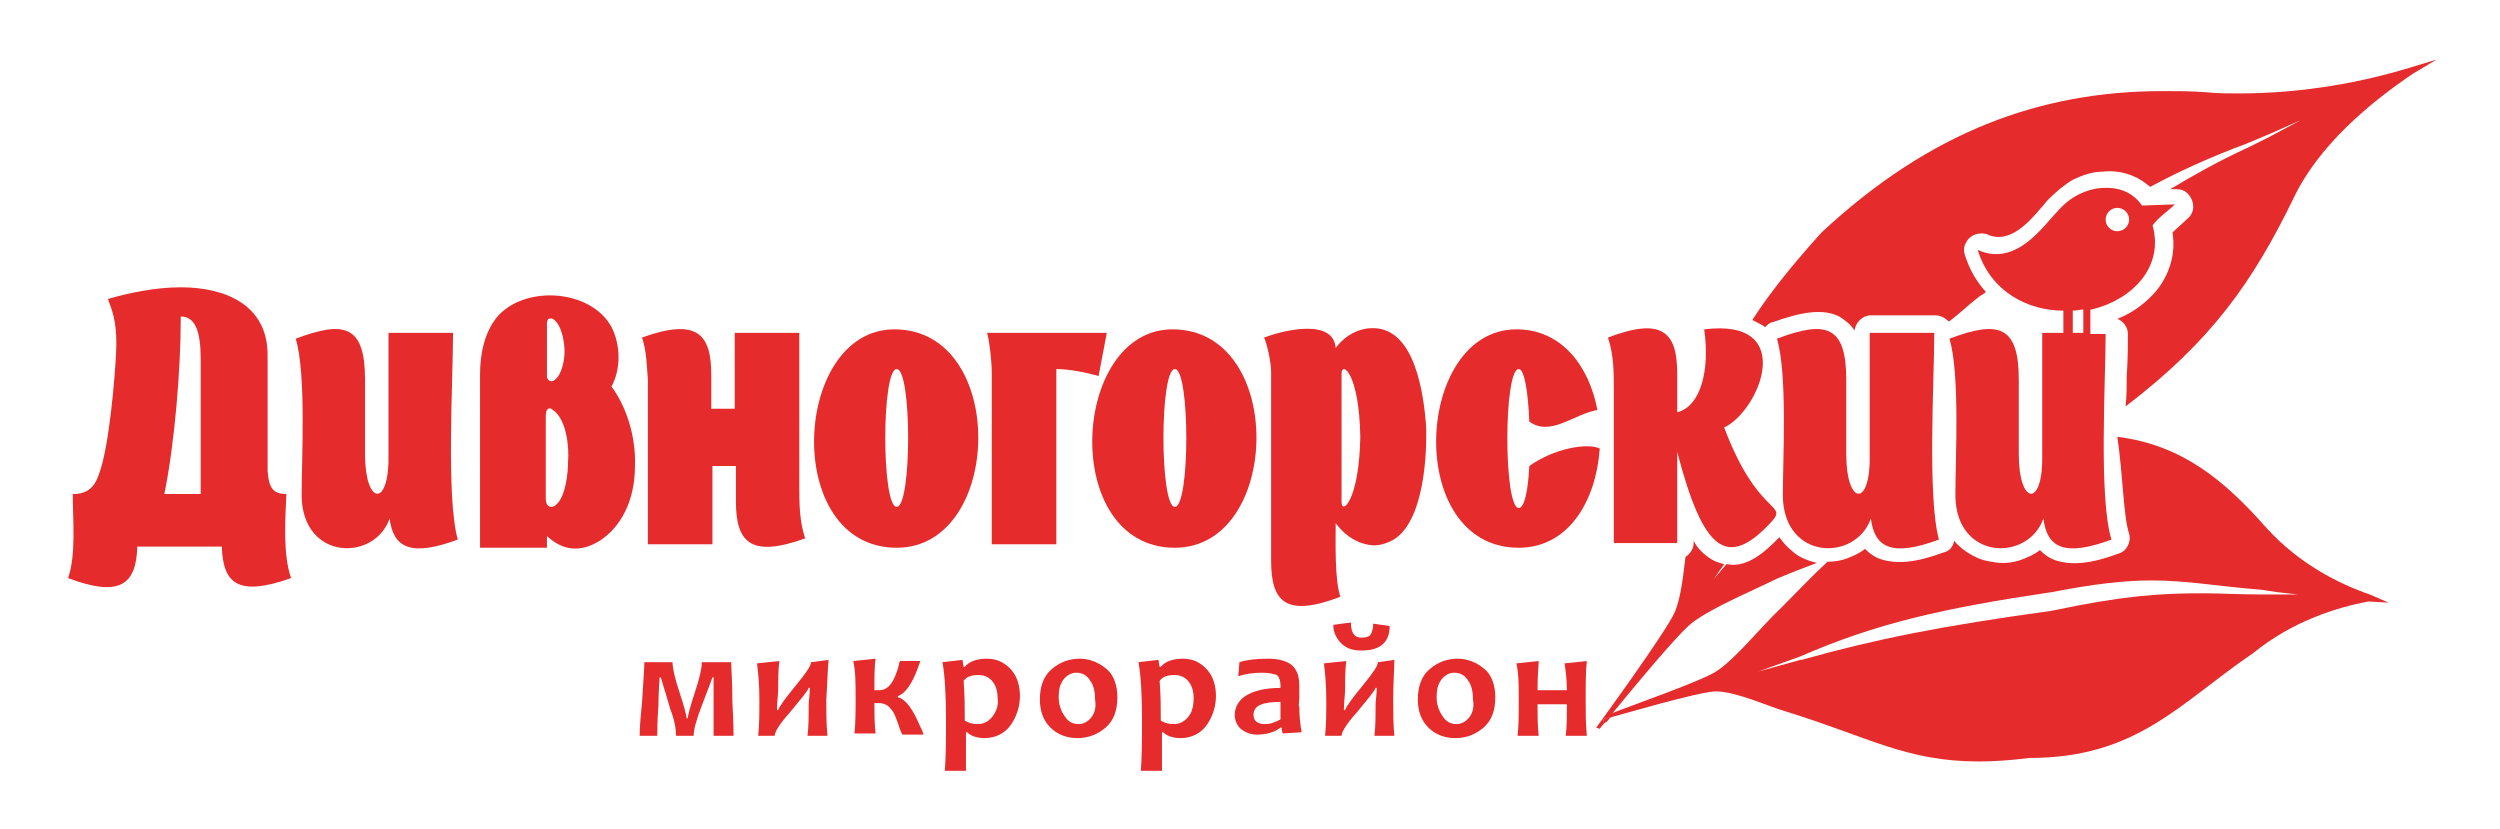 <svg width="202" height="67" viewBox="0 0 202 67" fill="none" xmlns="http://www.w3.org/2000/svg">
<path d="M129.545 58.13C129.545 58.13 129.734 58.035 130.114 57.846C131.821 55.77 135.614 51.147 136.752 50.297C138.364 49.07 141.968 47.561 143.675 46.711C144.813 46.239 145.762 45.862 146.805 45.484C146.046 45.296 145.287 45.013 144.718 44.447C144.339 44.163 144.054 43.786 143.77 43.408C142.158 45.107 140.83 45.862 139.502 45.579L138.459 46.806L139.313 45.579C138.838 45.484 138.364 45.296 137.89 44.918C137.511 44.635 137.131 44.258 136.847 43.691V43.88C136.847 44.352 136.562 44.73 136.183 45.013C135.993 46.617 135.804 48.316 135.33 49.448C134.571 51.147 128.976 58.79 128.976 58.79L129.26 58.885C129.26 58.885 129.45 58.601 129.829 58.224C129.639 58.318 129.545 58.318 129.545 58.318V58.13Z" fill="#E52B2B"/>
<path d="M142.632 26.422C142.822 26.234 143.011 26.045 143.201 26.045C145.572 25.196 147.279 24.913 148.607 25.573C149.081 25.856 149.555 26.234 149.84 26.706C149.934 26.045 150.503 25.479 151.167 25.479H156.383C156.763 25.479 157.142 25.668 157.426 25.951C157.426 25.951 157.426 25.951 157.521 25.951C158.28 25.384 158.944 24.724 159.797 24.063C159.987 23.875 160.271 23.78 160.461 23.591C159.702 22.742 159.133 21.799 158.754 20.572C158.659 20.289 158.659 19.911 158.849 19.628C159.133 18.968 159.987 18.684 160.651 18.968C162.358 19.723 163.97 17.93 164.918 16.797C165.108 16.608 165.298 16.325 165.487 16.137C166.151 15.476 166.815 14.91 167.479 14.532C168.238 14.155 169.091 13.872 169.85 13.872C170.703 13.777 171.557 13.872 172.41 14.249C172.885 14.438 173.264 14.721 173.738 15.098C176.014 13.872 178.48 12.739 181.515 11.607L183.317 10.852L185.877 9.72L183.411 11.041L181.704 11.89C179.239 13.023 177.247 14.155 175.35 15.287H175.825C176.204 15.287 176.583 15.382 176.868 15.759C177.342 16.325 177.342 17.175 176.773 17.646L175.54 18.779C175.825 20.572 175.256 22.176 174.307 23.403C173.454 24.441 172.316 25.29 171.083 25.762C171.557 25.951 171.936 26.422 171.936 26.989C171.936 27.649 171.936 28.97 171.841 30.386C171.841 31.141 171.841 31.99 171.747 32.839C178.67 27.555 181.989 22.837 185.308 16.042C187.3 11.796 191.472 8.304 194.981 5.945L196.878 4.813L194.697 5.473C190.998 6.606 186.162 7.549 180.946 7.549C180.092 7.549 179.144 7.549 178.29 7.455C177.057 7.361 175.919 7.361 174.781 7.361C164.824 7.361 155.909 10.663 147.184 18.779C144.718 21.515 142.917 23.78 141.589 25.856C141.968 26.045 142.348 26.234 142.632 26.422C142.442 26.328 142.537 26.422 142.632 26.422Z" fill="#E52B2B"/>
<path d="M172.031 43.125C172.221 43.786 171.842 44.541 171.178 44.73C168.902 45.579 167.384 45.673 166.151 45.296C165.582 45.107 165.203 44.824 164.824 44.446C164.35 44.824 163.875 45.013 163.401 45.201C162.643 45.484 161.789 45.579 160.936 45.39C160.082 45.296 159.323 44.918 158.565 44.352C158.375 44.163 158.09 43.974 157.901 43.691C157.806 44.163 157.521 44.541 157.047 44.635C154.771 45.484 153.254 45.579 152.021 45.201C151.452 45.013 151.073 44.73 150.693 44.352C150.219 44.73 149.745 44.918 149.271 45.107C148.797 45.296 148.228 45.39 147.659 45.39C146.426 46.522 145.193 47.844 143.77 49.259C142.443 50.486 140.167 53.317 138.649 54.261C137.511 55.015 131.821 56.997 129.924 57.752C129.829 57.941 129.735 58.035 129.545 58.13C130.967 57.752 137.321 55.865 138.649 55.865C140.261 55.865 142.917 57.091 144.244 57.469C150.978 59.545 154.013 61.527 159.892 61.527C161.125 61.527 162.453 61.432 163.97 61.244C172.695 61.244 176.109 56.808 182.084 52.751C185.213 50.203 188.817 49.07 191.378 48.599L192.99 48.693L191.473 48.032C189.007 47.183 185.782 45.579 183.127 42.653C179.713 38.784 176.299 35.953 171.083 35.293C171.557 38.596 171.557 41.615 172.031 43.125ZM182.748 47.655L183.981 47.844L185.688 48.032H183.981H182.748H182.653C180.851 48.032 179.428 47.938 178.006 47.938C174.497 47.938 171.557 48.127 165.772 49.353C156.858 50.58 151.642 51.618 145.572 53.317H145.477L142.063 54.261L145.477 53.034C151.547 50.391 156.858 49.165 165.772 47.844C169.186 47.183 171.652 46.9 173.833 46.9C176.773 46.9 179.144 47.372 182.748 47.655Z" fill="#E52B2B"/>
<path d="M129.545 58.13V58.413C129.545 58.413 129.64 58.413 129.829 58.318C129.924 58.224 130.019 58.035 130.209 57.941C129.735 58.035 129.545 58.13 129.545 58.13Z" fill="#E52B2B"/>
<path fill-rule="evenodd" clip-rule="evenodd" d="M175.73 16.514L173.075 16.608C172.221 15.382 170.988 15.098 169.755 15.193C168.617 15.287 167.29 15.853 166.246 17.08C165.108 18.213 162.927 21.61 159.798 20.194C160.841 23.591 163.875 25.101 166.721 25.101V26.894H165.013V36.708C165.108 41.049 163.117 40.861 163.117 36.708C163.117 34.632 163.117 32.839 163.117 30.669C163.117 26.328 161.505 25.856 157.521 27.366C158.375 30.291 157.996 36.897 157.996 40.105C158.09 45.296 163.875 45.39 165.108 41.898C165.393 44.258 166.815 45.013 170.609 43.597C169.566 40.294 170.135 30.763 170.135 26.989H168.902V25.007H168.997C172.221 24.252 174.876 21.61 173.928 18.213C174.402 17.552 175.161 17.08 175.73 16.514ZM167.479 26.894V25.101C167.764 25.101 168.048 25.007 168.333 25.007V26.894H167.479ZM171.083 18.684C170.609 18.684 170.135 18.307 170.135 17.741C170.135 17.269 170.514 16.797 171.083 16.797C171.557 16.797 172.031 17.175 172.031 17.741C172.031 18.307 171.557 18.684 171.083 18.684Z" fill="#E52B2B"/>
<path fill-rule="evenodd" clip-rule="evenodd" d="M23.139 39.917C22.001 39.917 21.717 39.351 21.622 38.029V28.687C21.622 24.63 18.208 23.214 14.604 23.214C12.518 23.214 10.337 23.686 8.724 24.158C8.914 24.818 9.483 25.668 9.388 28.31C9.293 30.575 8.819 35.953 8.061 38.124C7.681 39.351 7.112 39.917 5.879 39.917C5.879 41.993 6.164 44.824 5.5 46.711C9.768 48.315 11.001 47.183 11.095 44.163H17.924C18.018 47.183 19.251 48.221 23.519 46.711C22.855 44.824 23.045 41.993 23.139 39.917ZM16.216 39.917H13.277C14.13 35.765 14.604 29.725 14.604 25.762V25.573C15.742 25.573 16.216 26.706 16.216 28.97V39.917Z" fill="#E52B2B"/>
<path fill-rule="evenodd" clip-rule="evenodd" d="M89.43 26.894H79.757C79.947 27.555 80.136 29.159 80.136 30.197V43.975H85.352V29.82C86.395 29.82 87.818 30.103 88.766 30.386L89.43 26.894Z" fill="#E52B2B"/>
<path fill-rule="evenodd" clip-rule="evenodd" d="M94.741 26.611C86.49 26.611 85.636 44.258 94.93 44.258C103.56 44.258 103.94 26.611 94.741 26.611ZM94.93 40.955C93.698 40.955 93.698 29.82 94.93 29.82C96.163 29.82 96.163 40.955 94.93 40.955Z" fill="#E52B2B"/>
<path fill-rule="evenodd" clip-rule="evenodd" d="M110.863 26.517C109.819 26.517 108.681 27.083 107.923 28.121C107.733 25.668 103.655 26.706 102.138 27.272C102.327 27.649 102.707 29.159 102.707 30.103V45.296C102.707 48.599 103.845 49.92 108.302 48.221C107.828 46.806 107.923 43.786 107.923 42.276C108.776 43.408 109.819 43.975 110.957 44.069C111.526 44.069 112.19 43.88 112.759 43.503C115.035 41.898 115.32 36.803 115.225 34.349C115.035 31.99 114.371 26.422 110.863 26.517ZM108.397 40.577V30.197C108.397 29.159 109.819 30.103 109.914 35.293C109.819 40.483 108.397 41.615 108.397 40.577Z" fill="#E52B2B"/>
<path fill-rule="evenodd" clip-rule="evenodd" d="M137.7 26.611C138.175 29.914 137.416 32.839 135.519 33.311V30.197C135.519 26.894 134.381 25.573 129.924 27.272C130.398 28.687 130.398 30.103 130.398 31.613V43.88H135.519V36.52C137.606 44.446 139.502 46.145 143.201 42.087C144.434 40.672 141.968 41.615 139.313 34.538C142.158 33.217 145.287 25.668 137.7 26.611Z" fill="#E52B2B"/>
<path fill-rule="evenodd" clip-rule="evenodd" d="M72.264 26.611C64.013 26.611 63.16 44.258 72.454 44.258C81.084 44.258 81.463 26.611 72.264 26.611ZM72.454 40.955C71.221 40.955 71.221 29.82 72.454 29.82C73.687 29.82 73.687 40.955 72.454 40.955Z" fill="#E52B2B"/>
<path fill-rule="evenodd" clip-rule="evenodd" d="M64.583 39.162V26.894H59.367V33.028H57.47V30.291C57.47 26.989 56.332 25.668 51.875 27.272C52.254 28.404 52.254 29.537 52.349 30.669V43.975H57.565V37.652H59.462V39.917V40.483C59.462 43.786 60.6 45.107 65.057 43.503C64.583 42.087 64.583 40.672 64.583 39.162Z" fill="#E52B2B"/>
<path fill-rule="evenodd" clip-rule="evenodd" d="M123.57 37.652C123.475 39.539 123.191 41.049 122.716 41.049C121.484 41.049 121.484 29.82 122.716 29.82C123.191 29.82 123.475 31.801 123.57 34.066C125.277 35.293 127.079 33.5 129.07 33.123C128.407 29.631 126.225 26.611 122.527 26.611C114.276 26.611 113.423 44.258 122.716 44.258C126.794 44.258 128.976 40.389 129.26 36.237C128.217 35.765 125.562 36.237 123.57 37.652Z" fill="#E52B2B"/>
<path fill-rule="evenodd" clip-rule="evenodd" d="M156.289 26.894H151.073V36.708C151.168 41.049 149.176 40.86 149.176 36.708C149.176 34.632 149.176 32.839 149.176 30.669C149.176 26.328 147.564 25.856 143.581 27.366C144.435 30.291 144.055 36.897 144.055 40.105C144.15 45.296 149.935 45.39 151.168 41.898C151.452 44.258 152.875 45.013 156.668 43.597C155.72 40.2 156.289 30.669 156.289 26.894Z" fill="#E52B2B"/>
<path fill-rule="evenodd" clip-rule="evenodd" d="M36.606 26.894H31.39V36.708C31.485 41.049 29.494 40.86 29.494 36.708C29.494 34.632 29.494 32.839 29.494 30.669C29.494 26.328 27.881 25.856 23.898 27.366C24.752 30.291 24.373 36.897 24.373 40.105C24.468 45.296 30.252 45.39 31.485 41.898C31.77 44.258 33.192 45.013 36.986 43.597C36.037 40.2 36.606 30.669 36.606 26.894Z" fill="#E52B2B"/>
<path fill-rule="evenodd" clip-rule="evenodd" d="M49.409 31.235C50.167 29.82 50.167 27.932 49.409 26.422C47.702 23.308 42.296 23.025 40.115 25.668C39.166 26.894 38.787 28.498 38.787 30.291V44.258H44.193V43.314C45.52 44.541 46.943 44.635 48.46 43.691C50.073 42.653 51.305 40.577 51.305 37.652C51.4 35.199 50.547 32.745 49.409 31.235C49.504 31.235 49.409 31.235 49.409 31.235ZM44.193 26.139C44.193 25.762 44.382 25.668 44.667 25.762C45.426 26.234 45.615 27.744 45.615 28.404C45.615 29.065 45.426 30.197 44.857 30.669C44.572 30.952 44.193 30.763 44.193 30.386V26.139ZM45.9 37.275C45.9 38.218 45.71 40.105 44.951 40.766C44.572 41.144 44.098 40.955 44.098 40.294V33.594C44.098 33.028 44.382 32.839 44.667 33.122C45.805 33.877 45.995 36.236 45.9 37.275Z" fill="#E52B2B"/>
<path fill-rule="evenodd" clip-rule="evenodd" d="M66.953 53.317L65.53 53.506C65.53 53.789 65.151 54.355 64.297 55.393C63.444 56.431 62.97 57.092 62.875 57.375H62.78C62.78 56.714 62.875 56.148 62.875 55.77C62.875 55.016 62.875 54.166 62.97 53.411L61.168 53.6C61.263 54.355 61.358 55.299 61.358 56.525C61.358 57.563 61.358 58.601 61.263 59.451H62.59C62.59 59.168 62.97 58.507 63.823 57.563C64.677 56.525 65.246 55.865 65.341 55.582H65.436C65.436 56.148 65.341 56.62 65.341 56.997C65.341 57.941 65.341 58.696 65.246 59.451H66.858C66.763 58.507 66.763 57.469 66.763 56.525C66.858 55.204 66.858 54.166 66.953 53.317Z" fill="#E52B2B"/>
<path fill-rule="evenodd" clip-rule="evenodd" d="M110.008 52.562C111.526 52.562 112.285 51.901 112.285 50.58L110.957 50.392C110.957 50.769 110.862 51.052 110.767 51.241C110.672 51.429 110.388 51.524 110.008 51.524C109.439 51.524 109.155 51.146 109.155 50.297L107.732 50.486C107.732 51.052 107.922 51.429 108.207 51.807C108.681 52.373 109.25 52.562 110.008 52.562Z" fill="#E52B2B"/>
<path fill-rule="evenodd" clip-rule="evenodd" d="M79.756 53.222C78.997 53.222 78.334 53.411 77.954 53.883H77.859L77.764 53.317L76.152 53.505C76.342 54.544 76.437 56.148 76.437 58.129C76.437 59.734 76.437 61.055 76.342 62.282H78.049C78.049 61.243 78.049 60.206 78.049 59.167H78.144C78.428 59.451 78.903 59.639 79.566 59.639C80.42 59.639 81.179 59.262 81.653 58.601C82.127 57.941 82.412 57.091 82.412 56.242C82.412 55.487 82.222 54.732 81.748 54.166C81.179 53.505 80.515 53.222 79.756 53.222ZM80.23 57.846C79.946 58.224 79.566 58.507 78.997 58.507C78.618 58.507 78.239 58.413 77.954 58.224C77.954 57.28 77.954 56.148 77.859 55.015C78.144 54.638 78.523 54.544 79.092 54.544C79.566 54.544 79.946 54.732 80.23 55.11C80.515 55.487 80.61 55.959 80.61 56.431C80.704 56.903 80.515 57.469 80.23 57.846Z" fill="#E52B2B"/>
<path fill-rule="evenodd" clip-rule="evenodd" d="M59.082 53.506H56.711C56.711 53.977 56.521 54.827 56.142 55.959C55.763 57.092 55.573 57.846 55.573 58.035H55.478C55.478 57.846 55.288 57.092 54.909 55.959C54.53 54.827 54.34 53.977 54.34 53.506H52.064C52.064 54.072 51.969 55.11 51.874 56.808C51.685 58.507 51.685 59.356 51.685 59.451H53.107C53.107 59.073 53.107 58.224 53.202 56.997C53.202 55.77 53.297 55.016 53.297 54.732H53.392C53.581 55.393 53.866 56.242 54.15 57.28C54.53 58.224 54.624 58.979 54.624 59.451H56.047C56.047 58.979 56.237 58.224 56.711 56.997C57.185 55.77 57.47 55.016 57.564 54.732H57.659C57.659 55.016 57.659 55.676 57.659 56.808C57.659 57.941 57.659 58.79 57.659 59.451H59.271C59.271 59.262 59.271 58.413 59.177 56.714C59.177 55.11 59.082 53.977 59.082 53.506Z" fill="#E52B2B"/>
<path fill-rule="evenodd" clip-rule="evenodd" d="M73.496 57.091C73.212 56.714 72.927 56.431 72.548 56.337V56.242C73.117 56.053 73.686 55.298 74.16 53.977C74.255 53.694 74.35 53.505 74.35 53.411H72.738C72.643 53.505 72.643 53.6 72.643 53.694C72.264 55.11 71.789 55.77 71.031 55.77C70.936 55.77 70.841 55.77 70.651 55.77C70.651 54.732 70.651 53.883 70.746 53.222L68.944 53.411C69.134 54.26 69.134 55.204 69.134 56.431C69.134 57.469 69.134 58.413 69.039 59.262H70.746C70.651 58.413 70.651 57.563 70.651 56.808C70.841 56.808 70.936 56.808 71.031 56.808C71.41 56.808 71.789 56.997 71.979 57.28C72.264 57.563 72.453 58.129 72.738 58.979C72.833 59.167 72.833 59.262 72.927 59.356H74.635C74.54 59.073 74.445 58.884 74.35 58.696C74.066 58.035 73.781 57.469 73.496 57.091Z" fill="#E52B2B"/>
<path fill-rule="evenodd" clip-rule="evenodd" d="M87.248 53.222C86.394 53.222 85.636 53.505 84.972 54.072C84.308 54.638 84.023 55.487 84.023 56.525C84.023 57.469 84.308 58.224 84.877 58.79C85.446 59.356 86.205 59.639 87.058 59.639C87.912 59.639 88.67 59.356 89.334 58.79C89.998 58.224 90.283 57.374 90.283 56.337C90.283 55.393 89.998 54.544 89.429 54.072C88.765 53.505 88.007 53.222 87.248 53.222ZM88.196 57.941C87.912 58.318 87.532 58.507 87.153 58.507C86.679 58.507 86.299 58.318 86.015 57.846C85.731 57.469 85.541 56.903 85.541 56.337C85.541 55.77 85.636 55.298 85.92 54.921C86.205 54.544 86.584 54.355 86.963 54.355C87.438 54.355 87.817 54.544 88.101 55.015C88.386 55.393 88.481 55.959 88.481 56.525C88.576 57.091 88.481 57.563 88.196 57.941Z" fill="#E52B2B"/>
<path fill-rule="evenodd" clip-rule="evenodd" d="M95.594 53.222C94.835 53.222 94.171 53.411 93.792 53.883H93.697L93.602 53.317L91.99 53.505C92.18 54.544 92.275 56.148 92.275 58.129C92.275 59.734 92.275 61.055 92.18 62.282H93.887C93.887 61.243 93.887 60.206 93.887 59.167H93.982C94.266 59.451 94.74 59.639 95.404 59.639C96.258 59.639 97.016 59.262 97.491 58.601C97.965 57.941 98.249 57.091 98.249 56.242C98.249 55.487 98.06 54.732 97.585 54.166C97.016 53.505 96.353 53.222 95.594 53.222ZM96.068 57.846C95.784 58.224 95.404 58.507 94.835 58.507C94.456 58.507 94.077 58.413 93.792 58.224C93.792 57.28 93.792 56.148 93.697 55.015C93.982 54.638 94.361 54.544 94.93 54.544C95.404 54.544 95.784 54.732 96.068 55.11C96.353 55.487 96.448 55.959 96.448 56.431C96.448 56.903 96.353 57.469 96.068 57.846Z" fill="#E52B2B"/>
<path fill-rule="evenodd" clip-rule="evenodd" d="M128.217 59.451C128.122 58.507 128.122 57.563 128.122 56.525C128.122 55.298 128.122 54.26 128.217 53.411L126.415 53.6C126.509 54.166 126.604 54.921 126.604 55.77H124.233C124.233 54.449 124.328 53.694 124.328 53.411L122.526 53.6C122.716 54.449 122.716 55.393 122.716 56.525C122.716 57.658 122.716 58.601 122.621 59.451H124.328C124.233 58.696 124.233 57.752 124.233 56.903H126.604C126.604 57.846 126.604 58.79 126.509 59.451H128.217Z" fill="#E52B2B"/>
<path fill-rule="evenodd" clip-rule="evenodd" d="M117.785 53.222C116.931 53.222 116.173 53.505 115.509 54.072C114.845 54.638 114.561 55.487 114.561 56.525C114.561 57.469 114.845 58.224 115.414 58.79C115.983 59.356 116.742 59.639 117.595 59.639C118.449 59.639 119.207 59.356 119.871 58.79C120.535 58.224 120.82 57.374 120.82 56.337C120.82 55.393 120.535 54.544 119.966 54.072C119.302 53.505 118.544 53.222 117.785 53.222ZM118.733 57.941C118.449 58.318 118.069 58.507 117.69 58.507C117.216 58.507 116.837 58.318 116.552 57.846C116.268 57.469 116.078 56.903 116.078 56.337C116.078 55.77 116.173 55.298 116.457 54.921C116.742 54.544 117.121 54.355 117.5 54.355C117.975 54.355 118.354 54.544 118.638 55.015C118.923 55.393 119.018 55.959 119.018 56.525C119.113 57.091 119.018 57.563 118.733 57.941Z" fill="#E52B2B"/>
<path fill-rule="evenodd" clip-rule="evenodd" d="M104.983 56.337C104.983 55.865 104.983 55.582 104.983 55.393C104.983 54.638 104.793 54.072 104.319 53.694C103.939 53.411 103.276 53.222 102.517 53.222C101.474 53.222 100.715 53.317 100.146 53.505L100.051 54.638C100.62 54.449 101.284 54.355 101.948 54.355C102.517 54.355 102.896 54.449 103.181 54.544C103.37 54.732 103.465 55.015 103.465 55.393C103.465 55.487 103.465 55.487 103.465 55.582C102.137 55.582 101.189 55.865 100.62 56.242C100.051 56.62 99.767 57.186 99.767 57.752C99.767 58.224 99.956 58.601 100.241 58.884C100.62 59.167 100.999 59.356 101.568 59.356C102.327 59.356 102.991 59.167 103.465 58.79H103.56C103.56 58.884 103.56 59.073 103.655 59.262L105.172 59.167C105.077 58.601 104.983 57.941 104.983 57.091C104.888 57.091 104.983 56.808 104.983 56.337ZM102.232 58.507C101.568 58.507 101.284 58.224 101.284 57.752C101.284 56.997 102.043 56.714 103.465 56.714C103.465 57.091 103.465 57.563 103.465 58.129C103.086 58.318 102.707 58.507 102.232 58.507Z" fill="#E52B2B"/>
<path fill-rule="evenodd" clip-rule="evenodd" d="M112.664 53.317L111.336 53.506C111.336 53.789 110.957 54.355 110.103 55.393C109.25 56.431 108.776 57.092 108.681 57.375H108.586C108.586 56.714 108.681 56.148 108.681 55.77C108.681 55.016 108.681 54.166 108.776 53.411L106.974 53.6C107.068 54.355 107.163 55.299 107.163 56.525C107.163 57.563 107.163 58.601 107.068 59.451H108.396C108.396 59.168 108.776 58.507 109.629 57.563C110.483 56.525 111.052 55.865 111.146 55.582H111.241C111.241 56.148 111.146 56.62 111.146 56.997C111.146 57.941 111.146 58.696 111.052 59.451H112.664C112.569 58.507 112.569 57.469 112.569 56.525C112.569 55.204 112.664 54.166 112.664 53.317Z" fill="#E52B2B"/>
</svg>
